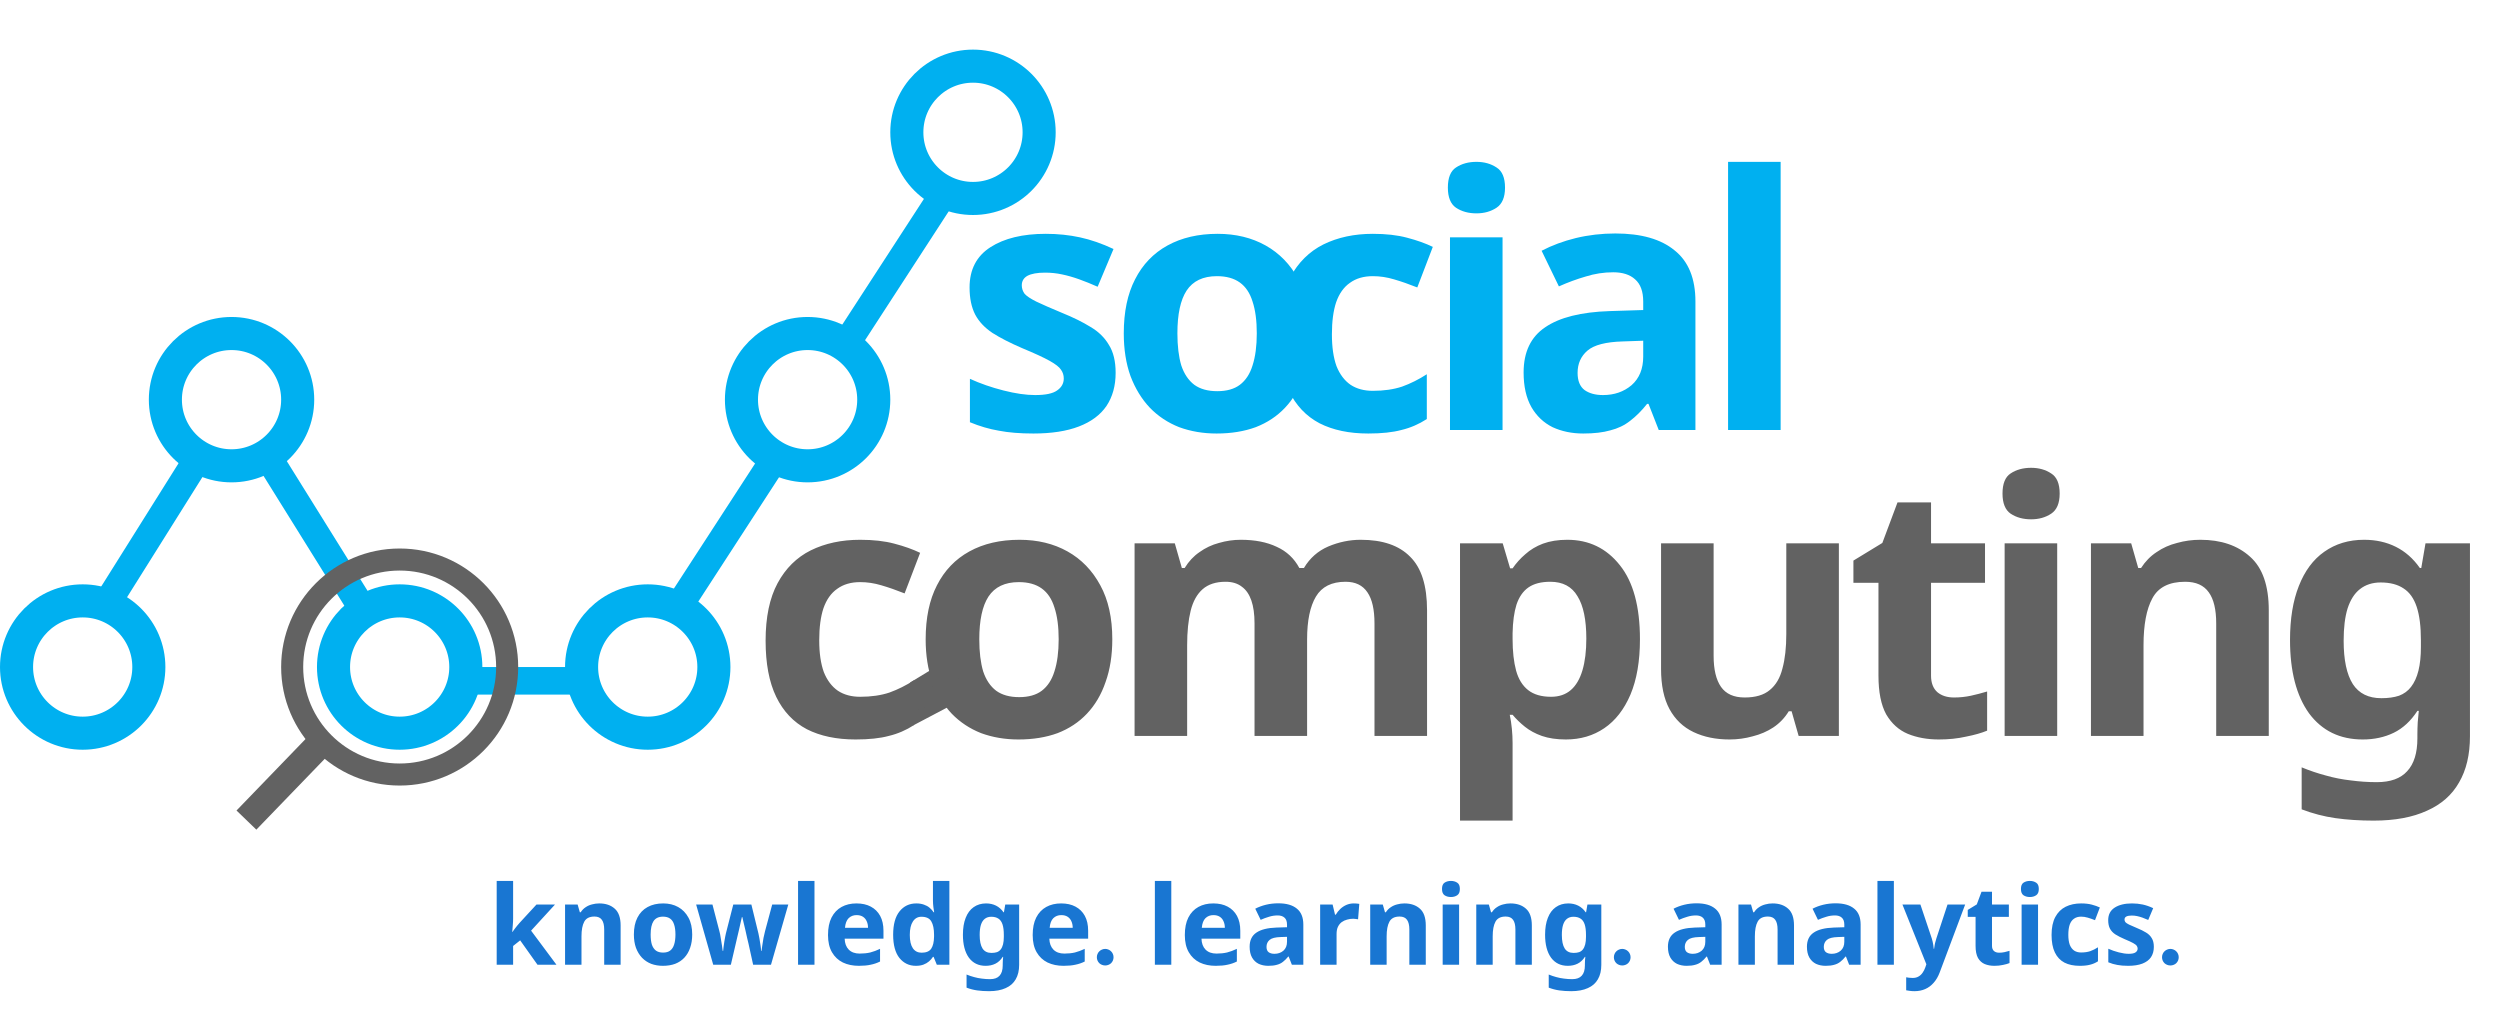 <svg width="907" height="373" viewBox="0 0 907 373" fill="none" xmlns="http://www.w3.org/2000/svg">
<path d="M186.158 333.2C186.158 334.027 186.118 334.853 186.038 335.68C185.985 336.48 185.918 337.293 185.838 338.12H185.918C186.185 337.747 186.451 337.373 186.718 337C187.011 336.627 187.305 336.253 187.598 335.88C187.891 335.507 188.198 335.147 188.518 334.8L194.638 328.16H201.358L192.678 337.64L201.878 350H194.998L188.718 341.16L186.158 343.2V350H180.198V319.6H186.158V333.2ZM217.403 327.76C219.749 327.76 221.629 328.4 223.043 329.68C224.456 330.933 225.163 332.96 225.163 335.76V350H219.203V337.24C219.203 335.667 218.923 334.493 218.363 333.72C217.803 332.92 216.909 332.52 215.683 332.52C213.869 332.52 212.629 333.147 211.963 334.4C211.296 335.627 210.963 337.4 210.963 339.72V350H205.003V328.16H209.563L210.363 330.96H210.683C211.163 330.213 211.749 329.613 212.443 329.16C213.136 328.68 213.909 328.333 214.763 328.12C215.616 327.88 216.496 327.76 217.403 327.76ZM251.132 339.04C251.132 340.853 250.879 342.467 250.372 343.88C249.892 345.293 249.185 346.493 248.252 347.48C247.345 348.44 246.239 349.173 244.932 349.68C243.625 350.16 242.145 350.4 240.492 350.4C238.972 350.4 237.559 350.16 236.252 349.68C234.972 349.173 233.865 348.44 232.932 347.48C231.999 346.493 231.265 345.293 230.732 343.88C230.225 342.467 229.972 340.853 229.972 339.04C229.972 336.613 230.399 334.573 231.252 332.92C232.105 331.24 233.332 329.96 234.932 329.08C236.532 328.2 238.425 327.76 240.612 327.76C242.665 327.76 244.479 328.2 246.052 329.08C247.625 329.96 248.865 331.24 249.772 332.92C250.679 334.573 251.132 336.613 251.132 339.04ZM236.052 339.04C236.052 340.48 236.199 341.693 236.492 342.68C236.812 343.64 237.305 344.373 237.972 344.88C238.639 345.36 239.505 345.6 240.572 345.6C241.639 345.6 242.492 345.36 243.132 344.88C243.799 344.373 244.279 343.64 244.572 342.68C244.892 341.693 245.052 340.48 245.052 339.04C245.052 337.6 244.892 336.4 244.572 335.44C244.279 334.48 243.799 333.76 243.132 333.28C242.465 332.8 241.599 332.56 240.532 332.56C238.959 332.56 237.812 333.107 237.092 334.2C236.399 335.267 236.052 336.88 236.052 339.04ZM271.556 342.36C271.45 341.907 271.29 341.24 271.076 340.36C270.89 339.453 270.676 338.493 270.436 337.48C270.196 336.44 269.97 335.493 269.756 334.64C269.543 333.76 269.396 333.12 269.316 332.72H269.156C269.076 333.12 268.93 333.76 268.716 334.64C268.53 335.493 268.316 336.44 268.076 337.48C267.836 338.493 267.61 339.453 267.396 340.36C267.183 341.267 267.023 341.96 266.916 342.44L265.156 350H258.756L252.556 328.16H258.476L260.996 337.84C261.183 338.507 261.343 339.307 261.476 340.24C261.636 341.173 261.783 342.08 261.916 342.96C262.05 343.813 262.143 344.493 262.196 345H262.356C262.383 344.627 262.436 344.133 262.516 343.52C262.596 342.88 262.69 342.227 262.796 341.56C262.93 340.893 263.036 340.293 263.116 339.76C263.223 339.2 263.303 338.827 263.356 338.64L266.036 328.16H272.596L275.156 338.64C275.263 339.013 275.383 339.613 275.516 340.44C275.676 341.267 275.81 342.107 275.916 342.96C276.05 343.813 276.116 344.493 276.116 345H276.276C276.33 344.547 276.423 343.893 276.556 343.04C276.69 342.16 276.836 341.24 276.996 340.28C277.183 339.32 277.37 338.507 277.556 337.84L280.156 328.16H285.996L279.716 350H273.236L271.556 342.36ZM295.494 350H289.534V319.6H295.494V350ZM310.722 327.76C312.748 327.76 314.482 328.147 315.922 328.92C317.388 329.693 318.522 330.813 319.322 332.28C320.122 333.747 320.522 335.547 320.522 337.68V340.56H306.442C306.495 342.24 306.988 343.56 307.922 344.52C308.882 345.48 310.202 345.96 311.882 345.96C313.295 345.96 314.575 345.827 315.722 345.56C316.868 345.267 318.055 344.827 319.282 344.24V348.84C318.215 349.373 317.082 349.76 315.882 350C314.708 350.267 313.282 350.4 311.602 350.4C309.415 350.4 307.482 350 305.802 349.2C304.122 348.373 302.802 347.133 301.842 345.48C300.882 343.827 300.402 341.747 300.402 339.24C300.402 336.68 300.828 334.56 301.682 332.88C302.562 331.173 303.775 329.893 305.322 329.04C306.868 328.187 308.668 327.76 310.722 327.76ZM310.762 332C309.615 332 308.655 332.373 307.882 333.12C307.135 333.867 306.695 335.027 306.562 336.6H314.922C314.922 335.72 314.762 334.933 314.442 334.24C314.148 333.547 313.695 333 313.082 332.6C312.468 332.2 311.695 332 310.762 332ZM332.274 350.4C329.848 350.4 327.861 349.453 326.314 347.56C324.794 345.64 324.034 342.827 324.034 339.12C324.034 335.387 324.808 332.56 326.354 330.64C327.901 328.72 329.928 327.76 332.434 327.76C333.474 327.76 334.394 327.907 335.194 328.2C335.994 328.467 336.674 328.84 337.234 329.32C337.821 329.8 338.314 330.347 338.714 330.96H338.914C338.834 330.533 338.741 329.92 338.634 329.12C338.528 328.293 338.474 327.453 338.474 326.6V319.6H344.434V350H339.874L338.714 347.16H338.474C338.101 347.747 337.621 348.293 337.034 348.8C336.474 349.28 335.808 349.667 335.034 349.96C334.261 350.253 333.341 350.4 332.274 350.4ZM334.354 345.64C336.008 345.64 337.168 345.16 337.834 344.2C338.501 343.213 338.848 341.747 338.874 339.8V339.16C338.874 337.027 338.541 335.4 337.874 334.28C337.234 333.16 336.034 332.6 334.274 332.6C332.968 332.6 331.941 333.173 331.194 334.32C330.448 335.44 330.074 337.067 330.074 339.2C330.074 341.333 330.448 342.947 331.194 344.04C331.941 345.107 332.994 345.64 334.354 345.64ZM357.747 327.76C359.08 327.76 360.28 328.027 361.347 328.56C362.414 329.093 363.32 329.893 364.067 330.96H364.227L364.707 328.16H369.747V350.04C369.747 352.12 369.334 353.867 368.507 355.28C367.707 356.693 366.494 357.76 364.867 358.48C363.24 359.227 361.227 359.6 358.827 359.6C357.28 359.6 355.84 359.507 354.507 359.32C353.2 359.133 351.92 358.8 350.667 358.32V353.56C351.574 353.933 352.48 354.24 353.387 354.48C354.32 354.747 355.267 354.933 356.227 355.04C357.214 355.173 358.2 355.24 359.187 355.24C360.734 355.24 361.88 354.827 362.627 354C363.4 353.173 363.787 351.933 363.787 350.28V349.84C363.787 349.387 363.8 348.92 363.827 348.44C363.88 347.96 363.92 347.533 363.947 347.16H363.787C363.04 348.307 362.147 349.133 361.107 349.64C360.067 350.147 358.894 350.4 357.587 350.4C355 350.4 352.974 349.413 351.507 347.44C350.067 345.44 349.347 342.667 349.347 339.12C349.347 336.72 349.68 334.68 350.347 333C351.014 331.293 351.974 330 353.227 329.12C354.507 328.213 356.014 327.76 357.747 327.76ZM359.627 332.6C358.694 332.6 357.907 332.853 357.267 333.36C356.654 333.84 356.187 334.573 355.867 335.56C355.574 336.52 355.427 337.733 355.427 339.2C355.427 341.387 355.774 343.027 356.467 344.12C357.16 345.187 358.24 345.72 359.707 345.72C360.48 345.72 361.147 345.627 361.707 345.44C362.267 345.227 362.72 344.893 363.067 344.44C363.44 343.96 363.72 343.347 363.907 342.6C364.094 341.853 364.187 340.947 364.187 339.88V339.16C364.187 337.587 364.027 336.32 363.707 335.36C363.387 334.4 362.894 333.707 362.227 333.28C361.56 332.827 360.694 332.6 359.627 332.6ZM384.979 327.76C387.006 327.76 388.739 328.147 390.179 328.92C391.646 329.693 392.779 330.813 393.579 332.28C394.379 333.747 394.779 335.547 394.779 337.68V340.56H380.699C380.753 342.24 381.246 343.56 382.179 344.52C383.139 345.48 384.459 345.96 386.139 345.96C387.553 345.96 388.833 345.827 389.979 345.56C391.126 345.267 392.313 344.827 393.539 344.24V348.84C392.473 349.373 391.339 349.76 390.139 350C388.966 350.267 387.539 350.4 385.859 350.4C383.673 350.4 381.739 350 380.059 349.2C378.379 348.373 377.059 347.133 376.099 345.48C375.139 343.827 374.659 341.747 374.659 339.24C374.659 336.68 375.086 334.56 375.939 332.88C376.819 331.173 378.033 329.893 379.579 329.04C381.126 328.187 382.926 327.76 384.979 327.76ZM385.019 332C383.873 332 382.913 332.373 382.139 333.12C381.393 333.867 380.953 335.027 380.819 336.6H389.179C389.179 335.72 389.019 334.933 388.699 334.24C388.406 333.547 387.953 333 387.339 332.6C386.726 332.2 385.953 332 385.019 332ZM397.938 347.285C397.938 346.868 398.016 346.478 398.172 346.113C398.328 345.736 398.543 345.417 398.816 345.156C399.09 344.883 399.409 344.668 399.773 344.512C400.151 344.342 400.555 344.258 400.984 344.258C401.388 344.258 401.779 344.342 402.156 344.512C402.534 344.668 402.853 344.883 403.113 345.156C403.387 345.417 403.602 345.736 403.758 346.113C403.914 346.478 403.992 346.868 403.992 347.285C403.992 347.715 403.914 348.112 403.758 348.477C403.602 348.841 403.387 349.16 403.113 349.434C402.853 349.694 402.534 349.896 402.156 350.039C401.779 350.195 401.388 350.273 400.984 350.273C400.555 350.273 400.151 350.195 399.773 350.039C399.409 349.896 399.09 349.694 398.816 349.434C398.543 349.16 398.328 348.841 398.172 348.477C398.016 348.112 397.938 347.715 397.938 347.285ZM424.947 350H418.987V319.6H424.947V350ZM440.175 327.76C442.201 327.76 443.935 328.147 445.375 328.92C446.841 329.693 447.975 330.813 448.775 332.28C449.575 333.747 449.975 335.547 449.975 337.68V340.56H435.895C435.948 342.24 436.441 343.56 437.375 344.52C438.335 345.48 439.655 345.96 441.335 345.96C442.748 345.96 444.028 345.827 445.175 345.56C446.321 345.267 447.508 344.827 448.735 344.24V348.84C447.668 349.373 446.535 349.76 445.335 350C444.161 350.267 442.735 350.4 441.055 350.4C438.868 350.4 436.935 350 435.255 349.2C433.575 348.373 432.255 347.133 431.295 345.48C430.335 343.827 429.855 341.747 429.855 339.24C429.855 336.68 430.281 334.56 431.135 332.88C432.015 331.173 433.228 329.893 434.775 329.04C436.321 328.187 438.121 327.76 440.175 327.76ZM440.215 332C439.068 332 438.108 332.373 437.335 333.12C436.588 333.867 436.148 335.027 436.015 336.6H444.375C444.375 335.72 444.215 334.933 443.895 334.24C443.601 333.547 443.148 333 442.535 332.6C441.921 332.2 441.148 332 440.215 332ZM463.768 327.72C466.701 327.72 468.941 328.36 470.488 329.64C472.061 330.893 472.848 332.827 472.848 335.44V350H468.688L467.528 347.04H467.368C466.754 347.813 466.114 348.453 465.448 348.96C464.808 349.467 464.061 349.827 463.208 350.04C462.381 350.28 461.354 350.4 460.128 350.4C458.848 350.4 457.688 350.16 456.648 349.68C455.634 349.173 454.834 348.413 454.248 347.4C453.661 346.36 453.368 345.053 453.368 343.48C453.368 341.16 454.181 339.453 455.808 338.36C457.434 337.24 459.874 336.627 463.128 336.52L466.928 336.4V335.44C466.928 334.293 466.621 333.453 466.008 332.92C465.421 332.387 464.594 332.12 463.528 332.12C462.461 332.12 461.421 332.28 460.408 332.6C459.394 332.893 458.381 333.267 457.368 333.72L455.408 329.68C456.581 329.067 457.874 328.587 459.288 328.24C460.728 327.893 462.221 327.72 463.768 327.72ZM464.608 339.96C462.688 340.013 461.354 340.36 460.608 341C459.861 341.64 459.488 342.48 459.488 343.52C459.488 344.427 459.754 345.08 460.288 345.48C460.821 345.853 461.514 346.04 462.368 346.04C463.648 346.04 464.728 345.667 465.608 344.92C466.488 344.147 466.928 343.067 466.928 341.68V339.88L464.608 339.96ZM491.148 327.76C491.441 327.76 491.788 327.773 492.188 327.8C492.588 327.827 492.908 327.867 493.148 327.92L492.708 333.52C492.521 333.467 492.241 333.427 491.868 333.4C491.521 333.347 491.215 333.32 490.948 333.32C490.175 333.32 489.428 333.427 488.708 333.64C487.988 333.827 487.335 334.133 486.748 334.56C486.188 334.987 485.735 335.56 485.388 336.28C485.068 336.973 484.908 337.84 484.908 338.88V350H478.948V328.16H483.468L484.348 331.84H484.628C485.055 331.093 485.588 330.413 486.228 329.8C486.868 329.187 487.601 328.693 488.428 328.32C489.281 327.947 490.188 327.76 491.148 327.76ZM509.512 327.76C511.859 327.76 513.739 328.4 515.152 329.68C516.566 330.933 517.272 332.96 517.272 335.76V350H511.312V337.24C511.312 335.667 511.032 334.493 510.472 333.72C509.912 332.92 509.019 332.52 507.792 332.52C505.979 332.52 504.739 333.147 504.072 334.4C503.406 335.627 503.072 337.4 503.072 339.72V350H497.112V328.16H501.672L502.472 330.96H502.792C503.272 330.213 503.859 329.613 504.552 329.16C505.246 328.68 506.019 328.333 506.872 328.12C507.726 327.88 508.606 327.76 509.512 327.76ZM529.361 328.16V350H523.401V328.16H529.361ZM526.401 319.6C527.281 319.6 528.041 319.813 528.681 320.24C529.321 320.64 529.641 321.4 529.641 322.52C529.641 323.613 529.321 324.373 528.681 324.8C528.041 325.227 527.281 325.44 526.401 325.44C525.495 325.44 524.721 325.227 524.081 324.8C523.468 324.373 523.161 323.613 523.161 322.52C523.161 321.4 523.468 320.64 524.081 320.24C524.721 319.813 525.495 319.6 526.401 319.6ZM547.989 327.76C550.335 327.76 552.215 328.4 553.629 329.68C555.042 330.933 555.749 332.96 555.749 335.76V350H549.789V337.24C549.789 335.667 549.509 334.493 548.949 333.72C548.389 332.92 547.495 332.52 546.269 332.52C544.455 332.52 543.215 333.147 542.549 334.4C541.882 335.627 541.549 337.4 541.549 339.72V350H535.589V328.16H540.149L540.949 330.96H541.269C541.749 330.213 542.335 329.613 543.029 329.16C543.722 328.68 544.495 328.333 545.349 328.12C546.202 327.88 547.082 327.76 547.989 327.76ZM568.958 327.76C570.291 327.76 571.491 328.027 572.558 328.56C573.624 329.093 574.531 329.893 575.278 330.96H575.438L575.918 328.16H580.958V350.04C580.958 352.12 580.544 353.867 579.718 355.28C578.918 356.693 577.704 357.76 576.078 358.48C574.451 359.227 572.438 359.6 570.038 359.6C568.491 359.6 567.051 359.507 565.718 359.32C564.411 359.133 563.131 358.8 561.878 358.32V353.56C562.784 353.933 563.691 354.24 564.598 354.48C565.531 354.747 566.478 354.933 567.438 355.04C568.424 355.173 569.411 355.24 570.398 355.24C571.944 355.24 573.091 354.827 573.838 354C574.611 353.173 574.998 351.933 574.998 350.28V349.84C574.998 349.387 575.011 348.92 575.038 348.44C575.091 347.96 575.131 347.533 575.158 347.16H574.998C574.251 348.307 573.358 349.133 572.318 349.64C571.278 350.147 570.104 350.4 568.798 350.4C566.211 350.4 564.184 349.413 562.718 347.44C561.278 345.44 560.558 342.667 560.558 339.12C560.558 336.72 560.891 334.68 561.558 333C562.224 331.293 563.184 330 564.438 329.12C565.718 328.213 567.224 327.76 568.958 327.76ZM570.838 332.6C569.904 332.6 569.118 332.853 568.478 333.36C567.864 333.84 567.398 334.573 567.078 335.56C566.784 336.52 566.638 337.733 566.638 339.2C566.638 341.387 566.984 343.027 567.678 344.12C568.371 345.187 569.451 345.72 570.918 345.72C571.691 345.72 572.358 345.627 572.918 345.44C573.478 345.227 573.931 344.893 574.278 344.44C574.651 343.96 574.931 343.347 575.118 342.6C575.304 341.853 575.398 340.947 575.398 339.88V339.16C575.398 337.587 575.238 336.32 574.918 335.36C574.598 334.4 574.104 333.707 573.438 333.28C572.771 332.827 571.904 332.6 570.838 332.6ZM585.516 347.285C585.516 346.868 585.594 346.478 585.75 346.113C585.906 345.736 586.121 345.417 586.395 345.156C586.668 344.883 586.987 344.668 587.352 344.512C587.729 344.342 588.133 344.258 588.562 344.258C588.966 344.258 589.357 344.342 589.734 344.512C590.112 344.668 590.431 344.883 590.691 345.156C590.965 345.417 591.18 345.736 591.336 346.113C591.492 346.478 591.57 346.868 591.57 347.285C591.57 347.715 591.492 348.112 591.336 348.477C591.18 348.841 590.965 349.16 590.691 349.434C590.431 349.694 590.112 349.896 589.734 350.039C589.357 350.195 588.966 350.273 588.562 350.273C588.133 350.273 587.729 350.195 587.352 350.039C586.987 349.896 586.668 349.694 586.395 349.434C586.121 349.16 585.906 348.841 585.75 348.477C585.594 348.112 585.516 347.715 585.516 347.285ZM615.525 327.72C618.459 327.72 620.699 328.36 622.245 329.64C623.819 330.893 624.605 332.827 624.605 335.44V350H620.445L619.285 347.04H619.125C618.512 347.813 617.872 348.453 617.205 348.96C616.565 349.467 615.819 349.827 614.965 350.04C614.139 350.28 613.112 350.4 611.885 350.4C610.605 350.4 609.445 350.16 608.405 349.68C607.392 349.173 606.592 348.413 606.005 347.4C605.419 346.36 605.125 345.053 605.125 343.48C605.125 341.16 605.939 339.453 607.565 338.36C609.192 337.24 611.632 336.627 614.885 336.52L618.685 336.4V335.44C618.685 334.293 618.379 333.453 617.765 332.92C617.179 332.387 616.352 332.12 615.285 332.12C614.219 332.12 613.179 332.28 612.165 332.6C611.152 332.893 610.139 333.267 609.125 333.72L607.165 329.68C608.339 329.067 609.632 328.587 611.045 328.24C612.485 327.893 613.979 327.72 615.525 327.72ZM616.365 339.96C614.445 340.013 613.112 340.36 612.365 341C611.619 341.64 611.245 342.48 611.245 343.52C611.245 344.427 611.512 345.08 612.045 345.48C612.579 345.853 613.272 346.04 614.125 346.04C615.405 346.04 616.485 345.667 617.365 344.92C618.245 344.147 618.685 343.067 618.685 341.68V339.88L616.365 339.96ZM643.106 327.76C645.453 327.76 647.333 328.4 648.746 329.68C650.159 330.933 650.866 332.96 650.866 335.76V350H644.906V337.24C644.906 335.667 644.626 334.493 644.066 333.72C643.506 332.92 642.613 332.52 641.386 332.52C639.573 332.52 638.333 333.147 637.666 334.4C636.999 335.627 636.666 337.4 636.666 339.72V350H630.706V328.16H635.266L636.066 330.96H636.386C636.866 330.213 637.453 329.613 638.146 329.16C638.839 328.68 639.613 328.333 640.466 328.12C641.319 327.88 642.199 327.76 643.106 327.76ZM665.955 327.72C668.888 327.72 671.128 328.36 672.675 329.64C674.248 330.893 675.035 332.827 675.035 335.44V350H670.875L669.715 347.04H669.555C668.942 347.813 668.302 348.453 667.635 348.96C666.995 349.467 666.248 349.827 665.395 350.04C664.568 350.28 663.542 350.4 662.315 350.4C661.035 350.4 659.875 350.16 658.835 349.68C657.822 349.173 657.022 348.413 656.435 347.4C655.848 346.36 655.555 345.053 655.555 343.48C655.555 341.16 656.368 339.453 657.995 338.36C659.622 337.24 662.062 336.627 665.315 336.52L669.115 336.4V335.44C669.115 334.293 668.808 333.453 668.195 332.92C667.608 332.387 666.782 332.12 665.715 332.12C664.648 332.12 663.608 332.28 662.595 332.6C661.582 332.893 660.568 333.267 659.555 333.72L657.595 329.68C658.768 329.067 660.062 328.587 661.475 328.24C662.915 327.893 664.408 327.72 665.955 327.72ZM666.795 339.96C664.875 340.013 663.542 340.36 662.795 341C662.048 341.64 661.675 342.48 661.675 343.52C661.675 344.427 661.942 345.08 662.475 345.48C663.008 345.853 663.702 346.04 664.555 346.04C665.835 346.04 666.915 345.667 667.795 344.92C668.675 344.147 669.115 343.067 669.115 341.68V339.88L666.795 339.96ZM687.096 350H681.136V319.6H687.096V350ZM690.203 328.16H696.723L700.843 340.44C700.976 340.84 701.083 341.24 701.163 341.64C701.27 342.04 701.35 342.453 701.403 342.88C701.483 343.307 701.536 343.76 701.563 344.24H701.683C701.763 343.547 701.87 342.893 702.003 342.28C702.163 341.64 702.336 341.027 702.523 340.44L706.563 328.16H712.963L703.723 352.8C703.163 354.293 702.43 355.547 701.523 356.56C700.643 357.573 699.616 358.333 698.443 358.84C697.27 359.347 695.99 359.6 694.603 359.6C693.936 359.6 693.35 359.56 692.843 359.48C692.363 359.427 691.936 359.36 691.563 359.28V354.56C691.856 354.613 692.203 354.667 692.603 354.72C693.03 354.773 693.47 354.8 693.923 354.8C694.75 354.8 695.456 354.627 696.043 354.28C696.656 353.933 697.163 353.453 697.563 352.84C697.963 352.253 698.283 351.613 698.523 350.92L698.883 349.84L690.203 328.16ZM725.297 345.64C725.963 345.64 726.603 345.573 727.217 345.44C727.83 345.307 728.443 345.147 729.057 344.96V349.4C728.417 349.667 727.617 349.893 726.657 350.08C725.723 350.293 724.697 350.4 723.577 350.4C722.27 350.4 721.097 350.187 720.057 349.76C719.043 349.333 718.23 348.6 717.617 347.56C717.03 346.493 716.737 345.027 716.737 343.16V332.64H713.897V330.12L717.177 328.12L718.897 323.52H722.697V328.16H728.817V332.64H722.697V343.16C722.697 343.987 722.937 344.613 723.417 345.04C723.897 345.44 724.523 345.64 725.297 345.64ZM739.4 328.16V350H733.44V328.16H739.4ZM736.44 319.6C737.32 319.6 738.08 319.813 738.72 320.24C739.36 320.64 739.68 321.4 739.68 322.52C739.68 323.613 739.36 324.373 738.72 324.8C738.08 325.227 737.32 325.44 736.44 325.44C735.534 325.44 734.76 325.227 734.12 324.8C733.507 324.373 733.2 323.613 733.2 322.52C733.2 321.4 733.507 320.64 734.12 320.24C734.76 319.813 735.534 319.6 736.44 319.6ZM754.508 350.4C752.348 350.4 750.508 350.013 748.988 349.24C747.468 348.44 746.308 347.213 745.508 345.56C744.708 343.907 744.308 341.787 744.308 339.2C744.308 336.533 744.761 334.36 745.668 332.68C746.574 331 747.828 329.76 749.428 328.96C751.054 328.16 752.921 327.76 755.028 327.76C756.521 327.76 757.814 327.907 758.908 328.2C760.028 328.493 761.001 328.84 761.828 329.24L760.068 333.84C759.134 333.467 758.254 333.16 757.428 332.92C756.628 332.68 755.828 332.56 755.028 332.56C753.988 332.56 753.121 332.813 752.428 333.32C751.734 333.8 751.214 334.533 750.868 335.52C750.548 336.48 750.388 337.693 750.388 339.16C750.388 340.6 750.561 341.8 750.908 342.76C751.281 343.693 751.814 344.4 752.508 344.88C753.201 345.333 754.041 345.56 755.028 345.56C756.281 345.56 757.388 345.4 758.348 345.08C759.308 344.733 760.241 344.267 761.148 343.68V348.76C760.241 349.347 759.281 349.76 758.268 350C757.281 350.267 756.028 350.4 754.508 350.4ZM781.415 343.52C781.415 344.987 781.068 346.24 780.375 347.28C779.681 348.293 778.641 349.067 777.255 349.6C775.868 350.133 774.148 350.4 772.095 350.4C770.575 350.4 769.268 350.293 768.175 350.08C767.081 349.893 765.988 349.573 764.895 349.12V344.2C766.068 344.733 767.335 345.173 768.695 345.52C770.055 345.867 771.255 346.04 772.295 346.04C773.468 346.04 774.295 345.867 774.775 345.52C775.281 345.173 775.535 344.72 775.535 344.16C775.535 343.787 775.428 343.453 775.215 343.16C775.028 342.867 774.601 342.533 773.935 342.16C773.268 341.787 772.228 341.307 770.815 340.72C769.455 340.133 768.335 339.56 767.455 339C766.575 338.413 765.921 337.72 765.495 336.92C765.068 336.093 764.855 335.067 764.855 333.84C764.855 331.813 765.641 330.293 767.215 329.28C768.788 328.267 770.881 327.76 773.495 327.76C774.855 327.76 776.148 327.893 777.375 328.16C778.601 328.427 779.868 328.867 781.175 329.48L779.375 333.76C778.655 333.44 777.961 333.16 777.295 332.92C776.628 332.68 775.975 332.493 775.335 332.36C774.721 332.227 774.081 332.16 773.415 332.16C772.535 332.16 771.868 332.28 771.415 332.52C770.988 332.76 770.775 333.12 770.775 333.6C770.775 333.947 770.881 334.267 771.095 334.56C771.335 334.827 771.775 335.12 772.415 335.44C773.081 335.76 774.055 336.187 775.335 336.72C776.588 337.227 777.668 337.76 778.575 338.32C779.481 338.853 780.175 339.533 780.655 340.36C781.161 341.16 781.415 342.213 781.415 343.52ZM784.383 347.285C784.383 346.868 784.461 346.478 784.617 346.113C784.773 345.736 784.988 345.417 785.262 345.156C785.535 344.883 785.854 344.668 786.219 344.512C786.596 344.342 787 344.258 787.43 344.258C787.833 344.258 788.224 344.342 788.602 344.512C788.979 344.668 789.298 344.883 789.559 345.156C789.832 345.417 790.047 345.736 790.203 346.113C790.359 346.478 790.438 346.868 790.438 347.285C790.438 347.715 790.359 348.112 790.203 348.477C790.047 348.841 789.832 349.16 789.559 349.434C789.298 349.694 788.979 349.896 788.602 350.039C788.224 350.195 787.833 350.273 787.43 350.273C787 350.273 786.596 350.195 786.219 350.039C785.854 349.896 785.535 349.694 785.262 349.434C784.988 349.16 784.773 348.841 784.617 348.477C784.461 348.112 784.383 347.715 784.383 347.285Z" fill="#1976D2"/>
<line x1="309.244" y1="121.308" x2="341.922" y2="70.988" stroke="#00B0F0" stroke-width="10"/>
<line x1="247.807" y1="217.597" x2="280.485" y2="167.277" stroke="#00B0F0" stroke-width="10"/>
<line x1="39.765" y1="217.343" x2="71.765" y2="166.343" stroke="#00B0F0" stroke-width="10"/>
<line x1="130.756" y1="219.643" x2="97.755" y2="166.643" stroke="#00B0F0" stroke-width="10"/>
<line x1="89.403" y1="297.527" x2="117.403" y2="268.527" stroke="#626262" stroke-width="10"/>
<line x1="208" y1="247" x2="168" y2="247" stroke="#00B0F0" stroke-width="10"/>
<path d="M310.4 268.28C303.488 268.28 297.6 267.043 292.736 264.568C287.872 262.008 284.16 258.083 281.6 252.792C279.04 247.501 277.76 240.717 277.76 232.44C277.76 223.907 279.211 216.952 282.112 211.576C285.013 206.2 289.024 202.232 294.144 199.672C299.349 197.112 305.323 195.832 312.064 195.832C316.843 195.832 320.981 196.301 324.48 197.24C328.064 198.179 331.179 199.288 333.824 200.568L328.192 215.288C325.205 214.093 322.389 213.112 319.744 212.344C317.184 211.576 314.624 211.192 312.064 211.192C308.736 211.192 305.963 212.003 303.744 213.624C301.525 215.16 299.861 217.507 298.752 220.664C297.728 223.736 297.216 227.619 297.216 232.312C297.216 236.92 297.771 240.76 298.88 243.832C300.075 246.819 301.781 249.08 304 250.616C306.219 252.067 308.907 252.792 312.064 252.792C316.075 252.792 319.616 252.28 322.688 251.256C325.76 250.147 328.747 248.653 331.648 246.776V263.032C328.747 264.909 325.675 266.232 322.432 267C319.275 267.853 315.264 268.28 310.4 268.28ZM403.542 231.928C403.542 237.731 402.731 242.893 401.11 247.416C399.574 251.939 397.313 255.779 394.326 258.936C391.425 262.008 387.883 264.355 383.702 265.976C379.521 267.512 374.785 268.28 369.494 268.28C364.63 268.28 360.107 267.512 355.926 265.976C351.83 264.355 348.289 262.008 345.302 258.936C342.315 255.779 339.969 251.939 338.262 247.416C336.641 242.893 335.83 237.731 335.83 231.928C335.83 224.163 337.195 217.635 339.926 212.344C342.657 206.968 346.582 202.872 351.702 200.056C356.822 197.24 362.881 195.832 369.878 195.832C376.449 195.832 382.251 197.24 387.286 200.056C392.321 202.872 396.289 206.968 399.19 212.344C402.091 217.635 403.542 224.163 403.542 231.928ZM355.286 231.928C355.286 236.536 355.755 240.419 356.694 243.576C357.718 246.648 359.297 248.995 361.43 250.616C363.563 252.152 366.337 252.92 369.75 252.92C373.163 252.92 375.894 252.152 377.942 250.616C380.075 248.995 381.611 246.648 382.55 243.576C383.574 240.419 384.086 236.536 384.086 231.928C384.086 227.32 383.574 223.48 382.55 220.408C381.611 217.336 380.075 215.032 377.942 213.496C375.809 211.96 373.035 211.192 369.622 211.192C364.587 211.192 360.918 212.941 358.614 216.44C356.395 219.853 355.286 225.016 355.286 231.928ZM493.672 195.832C501.608 195.832 507.581 197.88 511.592 201.976C515.688 205.987 517.736 212.472 517.736 221.432V267H498.664V226.168C498.664 221.133 497.811 217.379 496.104 214.904C494.397 212.344 491.752 211.064 488.168 211.064C483.133 211.064 479.549 212.856 477.416 216.44C475.283 220.024 474.216 225.187 474.216 231.928V267H455.144V226.168C455.144 222.84 454.76 220.067 453.992 217.848C453.224 215.629 452.072 213.965 450.536 212.856C449 211.661 447.037 211.064 444.648 211.064C441.149 211.064 438.376 211.96 436.328 213.752C434.28 215.544 432.829 218.147 431.976 221.56C431.123 224.973 430.696 229.155 430.696 234.104V267H411.624V197.112H426.216L428.776 206.072H429.8C431.251 203.683 433.043 201.763 435.176 200.312C437.309 198.776 439.656 197.667 442.216 196.984C444.861 196.216 447.507 195.832 450.152 195.832C455.272 195.832 459.624 196.685 463.208 198.392C466.792 200.013 469.523 202.573 471.4 206.072H473.064C475.197 202.488 478.141 199.885 481.896 198.264C485.736 196.643 489.661 195.832 493.672 195.832ZM568.606 195.832C576.457 195.832 582.814 198.904 587.678 205.048C592.542 211.107 594.974 220.067 594.974 231.928C594.974 239.864 593.822 246.563 591.518 252.024C589.214 257.4 586.057 261.453 582.046 264.184C578.035 266.915 573.385 268.28 568.094 268.28C564.766 268.28 561.865 267.853 559.39 267C557.001 266.147 554.953 265.037 553.246 263.672C551.539 262.307 550.046 260.856 548.766 259.32H547.742C548.083 260.941 548.339 262.648 548.51 264.44C548.681 266.147 548.766 267.853 548.766 269.56V297.72H529.694V197.112H545.182L547.87 206.2H548.766C550.046 204.323 551.582 202.616 553.374 201.08C555.166 199.459 557.299 198.179 559.774 197.24C562.334 196.301 565.278 195.832 568.606 195.832ZM562.462 211.064C559.134 211.064 556.489 211.747 554.526 213.112C552.563 214.477 551.113 216.568 550.174 219.384C549.321 222.115 548.851 225.571 548.766 229.752V231.8C548.766 236.323 549.193 240.163 550.046 243.32C550.899 246.392 552.35 248.739 554.398 250.36C556.446 251.981 559.219 252.792 562.718 252.792C565.619 252.792 568.009 251.981 569.886 250.36C571.763 248.739 573.171 246.349 574.11 243.192C575.049 240.035 575.518 236.195 575.518 231.672C575.518 224.845 574.451 219.725 572.318 216.312C570.27 212.813 566.985 211.064 562.462 211.064ZM667.142 197.112V267H652.55L649.99 258.04H648.966C647.515 260.429 645.638 262.392 643.334 263.928C641.115 265.379 638.641 266.445 635.91 267.128C633.179 267.896 630.363 268.28 627.462 268.28C622.513 268.28 618.161 267.384 614.406 265.592C610.651 263.8 607.75 261.027 605.702 257.272C603.654 253.517 602.63 248.653 602.63 242.68V197.112H621.702V237.944C621.702 242.893 622.598 246.648 624.39 249.208C626.182 251.768 629.041 253.048 632.966 253.048C636.891 253.048 639.921 252.152 642.054 250.36C644.273 248.568 645.809 245.965 646.662 242.552C647.601 239.139 648.07 234.957 648.07 230.008V197.112H667.142ZM708.899 253.048C711.032 253.048 713.08 252.835 715.043 252.408C717.006 251.981 718.968 251.469 720.931 250.872V265.08C718.883 265.933 716.323 266.659 713.251 267.256C710.264 267.939 706.979 268.28 703.395 268.28C699.214 268.28 695.459 267.597 692.131 266.232C688.888 264.867 686.286 262.52 684.323 259.192C682.446 255.779 681.507 251.085 681.507 245.112V211.448H672.419V203.384L682.915 196.984L688.419 182.264H700.579V197.112H720.163V211.448H700.579V245.112C700.579 247.757 701.347 249.763 702.883 251.128C704.419 252.408 706.424 253.048 708.899 253.048ZM746.351 197.112V267H727.279V197.112H746.351ZM736.879 169.72C739.695 169.72 742.127 170.403 744.175 171.768C746.223 173.048 747.247 175.48 747.247 179.064C747.247 182.563 746.223 184.995 744.175 186.36C742.127 187.725 739.695 188.408 736.879 188.408C733.978 188.408 731.503 187.725 729.455 186.36C727.492 184.995 726.511 182.563 726.511 179.064C726.511 175.48 727.492 173.048 729.455 171.768C731.503 170.403 733.978 169.72 736.879 169.72ZM798.279 195.832C805.788 195.832 811.804 197.88 816.327 201.976C820.85 205.987 823.111 212.472 823.111 221.432V267H804.039V226.168C804.039 221.133 803.143 217.379 801.351 214.904C799.559 212.344 796.7 211.064 792.775 211.064C786.972 211.064 783.004 213.069 780.871 217.08C778.738 221.005 777.671 226.68 777.671 234.104V267H758.599V197.112H773.191L775.751 206.072H776.775C778.311 203.683 780.188 201.763 782.407 200.312C784.626 198.776 787.1 197.667 789.831 196.984C792.562 196.216 795.378 195.832 798.279 195.832ZM857.7 195.832C861.967 195.832 865.807 196.685 869.22 198.392C872.633 200.099 875.535 202.659 877.924 206.072H878.436L879.972 197.112H896.1V267.128C896.1 273.784 894.777 279.373 892.132 283.896C889.572 288.419 885.689 291.832 880.484 294.136C875.279 296.525 868.836 297.72 861.156 297.72C856.207 297.72 851.599 297.421 847.332 296.824C843.151 296.227 839.055 295.16 835.044 293.624V278.392C837.945 279.587 840.847 280.568 843.748 281.336C846.735 282.189 849.764 282.787 852.836 283.128C855.993 283.555 859.151 283.768 862.308 283.768C867.257 283.768 870.927 282.445 873.316 279.8C875.791 277.155 877.028 273.187 877.028 267.896V266.488C877.028 265.037 877.071 263.544 877.156 262.008C877.327 260.472 877.455 259.107 877.54 257.912H877.028C874.639 261.581 871.78 264.227 868.452 265.848C865.124 267.469 861.369 268.28 857.188 268.28C848.911 268.28 842.425 265.123 837.732 258.808C833.124 252.408 830.82 243.533 830.82 232.184C830.82 224.504 831.887 217.976 834.02 212.6C836.153 207.139 839.225 203 843.236 200.184C847.332 197.283 852.153 195.832 857.7 195.832ZM863.716 211.32C860.729 211.32 858.212 212.131 856.164 213.752C854.201 215.288 852.708 217.635 851.684 220.792C850.745 223.864 850.276 227.747 850.276 232.44C850.276 239.437 851.385 244.685 853.604 248.184C855.823 251.597 859.279 253.304 863.972 253.304C866.447 253.304 868.58 253.005 870.372 252.408C872.164 251.725 873.615 250.659 874.724 249.208C875.919 247.672 876.815 245.709 877.412 243.32C878.009 240.931 878.308 238.029 878.308 234.616V232.312C878.308 227.277 877.796 223.224 876.772 220.152C875.748 217.08 874.169 214.861 872.036 213.496C869.903 212.045 867.129 211.32 863.716 211.32Z" fill="#626262"/>
<path d="M404.752 135.264C404.752 139.957 403.643 143.968 401.424 147.296C399.205 150.539 395.877 153.013 391.44 154.72C387.003 156.427 381.499 157.28 374.928 157.28C370.064 157.28 365.883 156.939 362.384 156.256C358.885 155.659 355.387 154.635 351.888 153.184V137.44C355.643 139.147 359.696 140.555 364.048 141.664C368.4 142.773 372.24 143.328 375.568 143.328C379.323 143.328 381.968 142.773 383.504 141.664C385.125 140.555 385.936 139.104 385.936 137.312C385.936 136.117 385.595 135.051 384.912 134.112C384.315 133.173 382.949 132.107 380.816 130.912C378.683 129.717 375.355 128.181 370.832 126.304C366.48 124.427 362.896 122.592 360.08 120.8C357.264 118.923 355.173 116.704 353.808 114.144C352.443 111.499 351.76 108.213 351.76 104.288C351.76 97.803 354.277 92.939 359.312 89.696C364.347 86.453 371.045 84.832 379.408 84.832C383.76 84.832 387.899 85.259 391.824 86.112C395.749 86.965 399.803 88.373 403.984 90.336L398.224 104.032C395.92 103.008 393.701 102.112 391.568 101.344C389.435 100.576 387.344 99.979 385.296 99.552C383.333 99.125 381.285 98.912 379.152 98.912C376.336 98.912 374.203 99.296 372.752 100.064C371.387 100.832 370.704 101.984 370.704 103.52C370.704 104.629 371.045 105.653 371.728 106.592C372.496 107.445 373.904 108.384 375.952 109.408C378.085 110.432 381.2 111.797 385.296 113.504C389.307 115.125 392.763 116.832 395.664 118.624C398.565 120.331 400.784 122.507 402.32 125.152C403.941 127.712 404.752 131.083 404.752 135.264ZM475.417 120.928C475.417 126.731 474.606 131.893 472.985 136.416C471.449 140.939 469.188 144.779 466.201 147.936C463.3 151.008 459.758 153.355 455.577 154.976C451.396 156.512 446.66 157.28 441.369 157.28C436.505 157.28 431.982 156.512 427.801 154.976C423.705 153.355 420.164 151.008 417.177 147.936C414.19 144.779 411.844 140.939 410.137 136.416C408.516 131.893 407.705 126.731 407.705 120.928C407.705 113.163 409.07 106.635 411.801 101.344C414.532 95.968 418.457 91.872 423.577 89.056C428.697 86.24 434.756 84.832 441.753 84.832C448.324 84.832 454.126 86.24 459.161 89.056C464.196 91.872 468.164 95.968 471.065 101.344C473.966 106.635 475.417 113.163 475.417 120.928ZM427.161 120.928C427.161 125.536 427.63 129.419 428.569 132.576C429.593 135.648 431.172 137.995 433.305 139.616C435.438 141.152 438.212 141.92 441.625 141.92C445.038 141.92 447.769 141.152 449.817 139.616C451.95 137.995 453.486 135.648 454.425 132.576C455.449 129.419 455.961 125.536 455.961 120.928C455.961 116.32 455.449 112.48 454.425 109.408C453.486 106.336 451.95 104.032 449.817 102.496C447.684 100.96 444.91 100.192 441.497 100.192C436.462 100.192 432.793 101.941 430.489 105.44C428.27 108.853 427.161 114.016 427.161 120.928Z" fill="#00B0F0"/>
<path d="M496.4 157.28C489.488 157.28 483.6 156.043 478.736 153.568C473.872 151.008 470.16 147.083 467.6 141.792C465.04 136.501 463.76 129.717 463.76 121.44C463.76 112.907 465.211 105.952 468.112 100.576C471.013 95.2 475.024 91.232 480.144 88.672C485.349 86.112 491.323 84.832 498.064 84.832C502.843 84.832 506.981 85.301 510.48 86.24C514.064 87.179 517.179 88.288 519.824 89.568L514.192 104.288C511.205 103.093 508.389 102.112 505.744 101.344C503.184 100.576 500.624 100.192 498.064 100.192C494.736 100.192 491.963 101.003 489.744 102.624C487.525 104.16 485.861 106.507 484.752 109.664C483.728 112.736 483.216 116.619 483.216 121.312C483.216 125.92 483.771 129.76 484.88 132.832C486.075 135.819 487.781 138.08 490 139.616C492.219 141.067 494.907 141.792 498.064 141.792C502.075 141.792 505.616 141.28 508.688 140.256C511.76 139.147 514.747 137.653 517.648 135.776V152.032C514.747 153.909 511.675 155.232 508.432 156C505.275 156.853 501.264 157.28 496.4 157.28ZM545.126 86.112V156H526.054V86.112H545.126ZM535.654 58.72C538.47 58.72 540.902 59.403 542.95 60.768C544.998 62.048 546.022 64.48 546.022 68.064C546.022 71.563 544.998 73.995 542.95 75.36C540.902 76.725 538.47 77.408 535.654 77.408C532.753 77.408 530.278 76.725 528.23 75.36C526.267 73.995 525.286 71.563 525.286 68.064C525.286 64.48 526.267 62.048 528.23 60.768C530.278 59.403 532.753 58.72 535.654 58.72ZM586.046 84.704C595.433 84.704 602.601 86.752 607.55 90.848C612.585 94.859 615.102 101.045 615.102 109.408V156H601.79L598.078 146.528H597.566C595.603 149.003 593.555 151.051 591.422 152.672C589.374 154.293 586.985 155.445 584.254 156.128C581.609 156.896 578.323 157.28 574.398 157.28C570.302 157.28 566.59 156.512 563.262 154.976C560.019 153.355 557.459 150.923 555.582 147.68C553.705 144.352 552.766 140.171 552.766 135.136C552.766 127.712 555.369 122.251 560.574 118.752C565.779 115.168 573.587 113.205 583.998 112.864L596.158 112.48V109.408C596.158 105.739 595.177 103.051 593.214 101.344C591.337 99.637 588.691 98.784 585.278 98.784C581.865 98.784 578.537 99.296 575.294 100.32C572.051 101.259 568.809 102.453 565.566 103.904L559.294 90.976C563.049 89.013 567.187 87.477 571.71 86.368C576.318 85.259 581.097 84.704 586.046 84.704ZM588.734 123.872C582.59 124.043 578.323 125.152 575.934 127.2C573.545 129.248 572.35 131.936 572.35 135.264C572.35 138.165 573.203 140.256 574.91 141.536C576.617 142.731 578.835 143.328 581.566 143.328C585.662 143.328 589.118 142.133 591.934 139.744C594.75 137.269 596.158 133.813 596.158 129.376V123.616L588.734 123.872ZM646.016 156H626.944V58.72H646.016V156Z" fill="#00B0F0"/>
<circle cx="145" cy="242" r="24" stroke="#00B0F0" stroke-width="12"/>
<circle cx="145" cy="242" r="39" stroke="#626262" stroke-width="8"/>
<circle cx="30" cy="242" r="24" stroke="#00B0F0" stroke-width="12"/>
<circle cx="84" cy="145" r="24" stroke="#00B0F0" stroke-width="12"/>
<circle cx="235" cy="242" r="24" stroke="#00B0F0" stroke-width="12"/>
<circle cx="293" cy="145" r="24" stroke="#00B0F0" stroke-width="12"/>
<circle cx="353" cy="48" r="24" stroke="#00B0F0" stroke-width="12"/>
<path d="M331 248L345 239.5L349 253L331 262.5V248Z" fill="#626262"/>
<path d="M345 239.5L331 248V262.5M345 239.5L331 262.5M345 239.5L349 253L331 262.5" stroke="#626262" stroke-width="1.5"/>
</svg>
